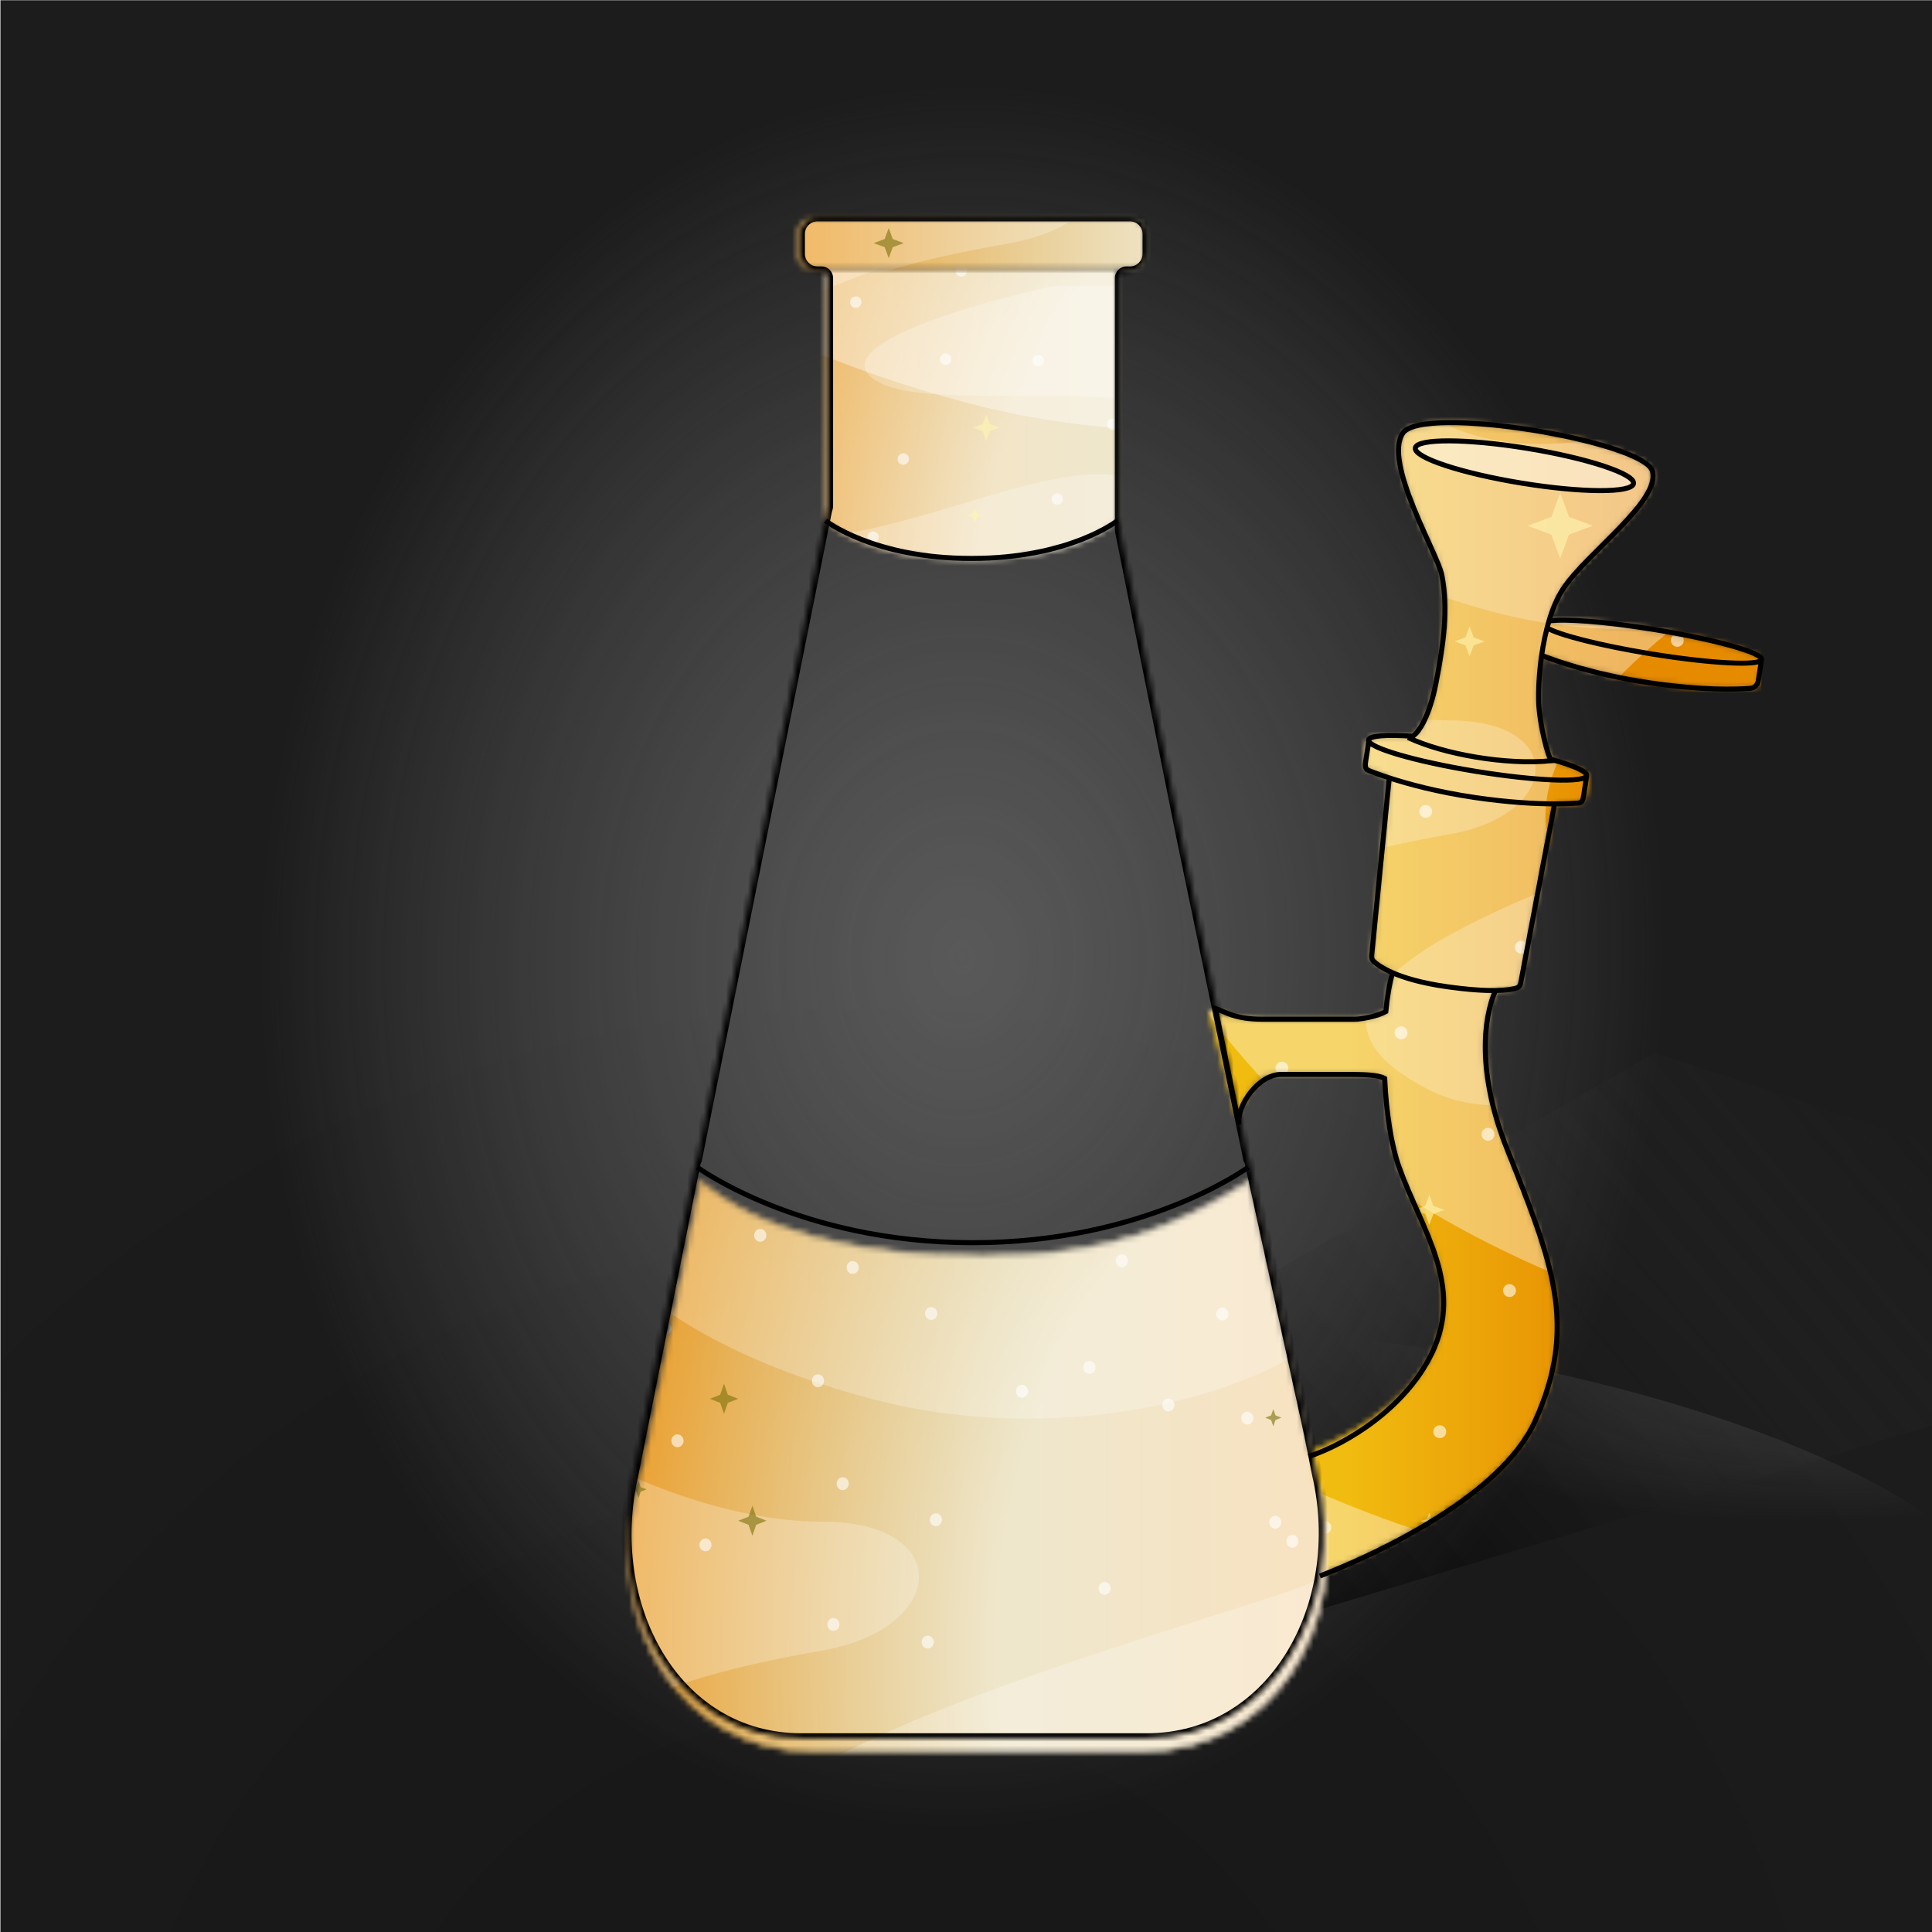 
        <svg width="350" height="350" viewBox="0 0 350 350" fill="none" xmlns="http://www.w3.org/2000/svg">
        
  <g clip-path="url(#clip0_28_290)">
  <rect x="0.079" y="0.044" width="350" height="350" fill="black" fill-opacity="0.89"/>
  <rect x="0.079" y="0.044" width="350" height="350" fill="url(#paint0_radial_28_290)" fill-opacity="0.2"/>
  <path d="M125.979 290.538L299.832 190.751L430.987 233.879L230.789 294.049L125.979 290.538Z" fill="url(#paint1_linear_28_290)"/>
  <g opacity="0.45" filter="url(#filter0_f_28_290)">
  <ellipse rx="194.596" ry="66.764" transform="matrix(1 0.002 0.002 -1 176.078 304.637)" fill="url(#paint2_radial_28_290)"/>
  </g>
  <g opacity="0.7" filter="url(#filter1_f_28_290)">
  <ellipse cx="174.396" cy="137.609" rx="196.647" ry="242.448" transform="rotate(0.127 174.396 137.609)" fill="url(#paint3_radial_28_290)"/>
  </g>
  </g>
  <defs>
  <filter id="filter0_f_28_290" x="-23.075" y="233.314" width="398.306" height="142.646" filterUnits="userSpaceOnUse" color-interpolation-filters="sRGB">
  <feFlood flood-opacity="0" result="BackgroundImageFix"/>
  <feBlend mode="normal" in="SourceGraphic" in2="BackgroundImageFix" result="shape"/>
  <feGaussianBlur stdDeviation="2.279" result="effect1_foregroundBlur_28_290"/>
  </filter>
  <filter id="filter1_f_28_290" x="-26.809" y="-109.396" width="402.41" height="494.01" filterUnits="userSpaceOnUse" color-interpolation-filters="sRGB">
  <feFlood flood-opacity="0" result="BackgroundImageFix"/>
  <feBlend mode="normal" in="SourceGraphic" in2="BackgroundImageFix" result="shape"/>
  <feGaussianBlur stdDeviation="2.279" result="effect1_foregroundBlur_28_290"/>
  </filter>
  <radialGradient id="paint0_radial_28_290" cx="0" cy="0" r="1" gradientUnits="userSpaceOnUse" gradientTransform="translate(156.622 401.542) rotate(-84.441) scale(239.93 241.682)">
  <stop/>
  <stop offset="1" stop-opacity="0"/>
  </radialGradient>
  <linearGradient id="paint1_linear_28_290" x1="194.836" y1="271.638" x2="316.537" y2="167.936" gradientUnits="userSpaceOnUse">
  <stop/>
  <stop offset="1" stop-color="#333333" stop-opacity="0"/>
  </linearGradient>
  <radialGradient id="paint2_radial_28_290" cx="0" cy="0" r="1" gradientUnits="userSpaceOnUse" gradientTransform="translate(194.596 76.624) rotate(99.123) scale(43.977 125.337)">
  <stop stop-color="#737373"/>
  <stop offset="1" stop-color="#9A9A9A" stop-opacity="0"/>
  </radialGradient>
  <radialGradient id="paint3_radial_28_290" cx="0" cy="0" r="1" gradientUnits="userSpaceOnUse" gradientTransform="translate(174.396 173.413) rotate(92.559) scale(157.837 128.153)">
  <stop stop-color="#737373"/>
  <stop offset="1" stop-color="#9A9A9A" stop-opacity="0"/>
  </radialGradient>
  <clipPath id="clip0_28_290">
  <rect width="350" height="350" fill="white"/>
  </clipPath>
  </defs>
  
        
    <mask id="mask0_765_92133" style="mask-type:alpha" maskUnits="userSpaceOnUse" x="218" y="76" width="102" height="210">
      <path d="M287.124 140.452L287.149 140.712L287.408 140.752L287.538 140.772L287.025 144.077C286.934 144.663 286.476 145.101 285.904 145.144C284.984 145.214 283.553 145.287 281.643 145.286L281.364 145.286L281.312 145.56L275.16 178.037C275.099 178.359 274.929 178.577 274.695 178.653C274.132 178.834 273.004 179.071 270.927 179.102L270.711 179.105L270.624 179.303C268.404 184.339 267.166 194.414 272.757 208.39C280.967 228.915 285.553 241.082 277.779 257.339C274.716 263.742 267.666 269.662 259.908 274.545C252.338 279.31 244.147 283.055 238.475 285.273L235.165 264.095C238.669 262.922 243.53 260.732 248.124 257.638C252.835 254.466 257.295 250.323 259.701 245.326C264.363 235.644 260.678 227.342 256.921 218.877L256.9 218.829C255.806 216.365 254.707 213.887 253.79 211.341C252.363 207.377 251.486 201.434 251.188 195.359L251.179 195.171L251.015 195.08C250.157 194.605 249.077 194.303 247.737 194.303H230.269V194.303L230.26 194.303C229.618 194.321 228.882 194.742 228.182 195.33C227.466 195.931 226.728 196.757 226.074 197.686C225.419 198.616 224.842 199.66 224.453 200.701C224.327 201.04 224.22 201.381 224.137 201.719L219.351 183.344C220.024 183.634 221.001 183.961 222.208 184.244C223.942 184.652 226.174 184.977 228.705 184.977H245.652H245.663L245.674 184.976C246.922 184.892 249.451 184.5 251.224 183.55L251.383 183.465L251.4 183.285C251.658 180.568 252.068 178.169 252.627 176.329L252.714 176.042L252.439 175.922C250.576 175.112 249.572 174.351 249.093 173.911C248.897 173.731 248.808 173.45 248.84 173.13L252.021 140.952L252.048 140.682L251.79 140.599C250.14 140.063 248.887 139.593 248.064 139.266C247.522 139.05 247.212 138.486 247.304 137.893L247.815 134.606L247.921 134.622L248.569 134.723L248.274 134.138C248.268 134.126 248.265 134.117 248.263 134.112C248.263 134.111 248.262 134.11 248.262 134.109C248.267 134.101 248.281 134.082 248.318 134.055C248.384 134.005 248.496 133.948 248.671 133.891C249.02 133.777 249.542 133.69 250.23 133.635C251.601 133.525 253.556 133.551 255.93 133.71L256.047 133.717L256.144 133.651C256.834 133.175 257.631 132.159 258.392 130.571C259.158 128.974 259.903 126.765 260.469 123.865C261.894 116.569 262.735 110.361 261.552 104.141C261.438 103.542 261.123 102.683 260.698 101.66C260.27 100.63 259.717 99.405 259.112 98.066L259.111 98.062C257.628 94.777 255.829 90.791 254.722 87.164C254.168 85.35 253.792 83.643 253.712 82.168C253.63 80.688 253.849 79.488 254.434 78.647C254.616 78.385 254.931 78.136 255.395 77.913C255.857 77.691 256.447 77.504 257.154 77.354C258.569 77.054 260.413 76.908 262.547 76.897C266.813 76.875 272.189 77.391 277.506 78.24C282.822 79.09 288.066 80.27 292.068 81.572C294.07 82.224 295.75 82.902 296.969 83.579C297.579 83.917 298.064 84.249 298.415 84.571C298.769 84.895 298.964 85.186 299.035 85.439C299.249 86.207 299.135 87.091 298.734 88.088C298.332 89.085 297.653 90.167 296.779 91.309C295.03 93.595 292.546 96.067 290.076 98.523L290.053 98.545C287.287 101.296 284.533 104.035 282.941 106.422C281.829 108.09 280.962 110.174 280.297 112.41L280.142 112.934L280.679 112.838C281.966 112.608 284.491 112.629 287.83 112.894C291.156 113.158 295.255 113.662 299.67 114.382C305.119 115.271 310.007 116.319 313.504 117.295C315.254 117.784 316.644 118.251 317.579 118.666C318.05 118.875 318.386 119.063 318.595 119.224C318.699 119.305 318.756 119.367 318.783 119.409C318.783 119.409 318.783 119.409 318.784 119.41L318.343 119.86L318.99 119.961L319.169 119.989L318.656 123.294C318.565 123.88 318.108 124.318 317.535 124.361C314.993 124.552 308.539 124.779 298.855 123.355C289.009 121.907 282.258 119.502 279.696 118.483C279.62 118.452 279.549 118.415 279.483 118.373L279.042 118.088L278.967 118.607C278.52 121.67 278.36 124.634 278.406 126.922C278.444 128.773 278.806 131.109 279.247 133.146C279.467 134.167 279.708 135.117 279.94 135.901C280.169 136.678 280.395 137.311 280.59 137.684L280.658 137.814L280.799 137.853C282.784 138.397 284.391 138.93 285.506 139.415C286.065 139.658 286.486 139.883 286.766 140.083C286.907 140.183 287.001 140.27 287.059 140.341C287.119 140.413 287.124 140.449 287.124 140.452ZM248.26 134.114C248.26 134.114 248.26 134.113 248.26 134.112L248.26 134.114Z" fill="#C4C4C4" stroke="black" stroke-width="0.674"/>
    </mask>
    <g mask="url(#mask0_765_92133)">
      <g filter="url(#filter0_f_765_92133)">
        <rect x="319.098" y="288.929" width="135.807" height="226.497" transform="rotate(-180 319.098 288.929)" fill="url(#paint0_linear_765_92133)"/>
      </g>
      <g style="mix-blend-mode:overlay" opacity="0.5">
        <path d="M291.544 165.915C243.381 133.288 358.885 73.632 398.435 69.713H268.028C228.692 73.989 217.433 93.585 216.721 102.849V180.879C227.766 195.844 250.24 225.395 320.405 243.945C413.399 268.53 525.552 220.769 487.154 165.915C457.225 123.158 357.816 210.809 291.544 165.915Z" fill="white" fill-opacity="0.75"/>
      </g>
      <g style="mix-blend-mode:overlay" opacity="0.5">
        <path fill-rule="evenodd" clip-rule="evenodd" d="M443.329 81.471C411.974 88.241 354.396 104.987 374.919 117.814C384.309 123.683 404.011 123.68 427.157 123.676C467.245 123.67 517.664 123.663 542.737 154.157C583.316 203.51 551.289 281.357 452.949 312.355C451.579 312.787 450.2 313.221 448.814 313.658C350.752 344.556 215.787 387.081 294.751 427.797C319.159 440.382 346.288 431.197 374.341 421.698C424.918 404.574 478.501 386.431 524.566 493H610.078C549.151 452.382 554.814 373.301 594.045 354.042C638.863 332.04 633.57 289.124 629.785 258.444C628.606 248.881 627.572 240.506 628.25 234.325V81.471H443.329ZM524.566 323.044C510.029 346.132 457.225 359.03 432.64 362.593C412.331 387.178 461.5 376.489 468.983 370.076C476.465 363.662 491.43 378.627 495.705 398.936C499.981 419.245 536.324 416.039 534.186 398.936C532.048 381.834 532.048 362.593 556.633 343.353C581.218 324.113 542.737 294.183 524.566 323.044Z" fill="white" fill-opacity="0.75"/>
      </g>
      <g style="mix-blend-mode:overlay" opacity="0.5">
        <path d="M303.302 285.632C348.196 285.632 346.058 321.975 303.302 329.457C261.624 336.751 220.961 348.108 219.928 370.458V372.214C219.901 371.621 219.901 371.035 219.928 370.458V261.029C237.178 270.787 271.154 285.632 303.302 285.632Z" fill="white" fill-opacity="0.75"/>
      </g>
      <g opacity="0.5">
        <g style="mix-blend-mode:overlay" opacity="0.5">
          <path d="M257.182 74.227C234.539 58.889 288.841 30.843 307.434 29H246.126C227.633 31.01 222.34 40.223 222.005 44.578V81.263C227.198 88.298 237.763 102.191 270.75 110.912C314.47 122.47 367.196 100.016 349.144 74.227C335.073 54.126 288.338 95.333 257.182 74.227Z" fill="white"/>
        </g>
        <g style="mix-blend-mode:overlay" opacity="0.5">
          <path fill-rule="evenodd" clip-rule="evenodd" d="M328.541 34.528C313.8 37.71 286.73 45.583 296.379 51.613C300.794 54.373 310.056 54.371 320.938 54.37C339.784 54.367 363.488 54.363 375.275 68.699C394.353 91.902 379.296 128.5 333.063 143.073C332.419 143.276 331.771 143.48 331.119 143.686C285.017 158.212 221.566 178.204 258.69 197.346C270.164 203.262 282.918 198.944 296.107 194.479C319.885 186.428 345.076 177.899 366.733 228H406.935C378.291 208.904 380.953 171.726 399.397 162.672C420.467 152.328 417.978 132.151 416.199 117.728C415.645 113.232 415.159 109.295 415.478 106.389V34.528H328.541ZM366.733 148.098C359.898 158.953 335.073 165.017 323.515 166.692C313.967 178.25 337.084 173.225 340.601 170.209C344.119 167.194 351.154 174.23 353.164 183.778C355.174 193.326 372.26 191.818 371.255 183.778C370.25 175.737 370.25 166.692 381.808 157.646C393.366 148.601 375.275 134.53 366.733 148.098Z" fill="white"/>
        </g>
        <g style="mix-blend-mode:overlay" opacity="0.5">
          <path d="M262.71 130.51C283.816 130.51 282.811 147.596 262.71 151.114C243.115 154.543 223.998 159.882 223.513 170.389V171.215C223.5 170.936 223.5 170.661 223.513 170.389V118.943C231.622 123.531 247.596 130.51 262.71 130.51Z" fill="white"/>
        </g>
      </g>
      <g opacity="0.6">
        <circle cx="232.231" cy="193.507" r="1.167" fill="white"/>
        <circle cx="297.706" cy="273.818" r="1.167" transform="rotate(75 297.706 273.818)" fill="white"/>
        <circle cx="226.163" cy="154.922" r="1.167" fill="white"/>
        <circle cx="234.851" cy="176.882" r="1.167" transform="rotate(75 234.851 176.882)" fill="white"/>
        <circle cx="235.762" cy="241.611" r="1.167" transform="rotate(75 235.762 241.611)" fill="white"/>
        <circle cx="241.946" cy="225.619" r="1.167" transform="rotate(75 241.946 225.619)" fill="white"/>
        <circle cx="220.096" cy="249.984" r="1.167" fill="white"/>
        <circle cx="227.297" cy="267.31" r="1.167" fill="white"/>
        <circle cx="240.013" cy="276.713" r="1.167" transform="rotate(75 240.013 276.713)" fill="white"/>
        <circle cx="284.812" cy="218.482" r="1.167" transform="rotate(75 284.812 218.482)" fill="white"/>
        <circle cx="237.323" cy="116.463" r="1.167" fill="white"/>
        <circle cx="249.172" cy="86.385" r="1.167" fill="white"/>
        <circle cx="301.58" cy="84.107" r="1.167" fill="white"/>
        <circle cx="303.859" cy="116.008" r="1.167" fill="white"/>
        <circle cx="258.286" cy="146.997" r="1.167" fill="white"/>
        <circle cx="291.099" cy="146.997" r="1.167" fill="white"/>
        <circle cx="275.603" cy="171.607" r="1.167" fill="white"/>
        <circle cx="253.825" cy="187.106" r="1.167" transform="rotate(75 253.825 187.106)" fill="white"/>
        <circle cx="312.78" cy="282.155" r="1.167" transform="rotate(75 312.78 282.155)" fill="white"/>
        <circle cx="261.738" cy="284.89" r="1.167" transform="rotate(75 261.738 284.89)" fill="white"/>
        <circle cx="260.827" cy="259.369" r="1.167" transform="rotate(75 260.827 259.369)" fill="white"/>
        <circle cx="250.62" cy="205.199" r="1.167" transform="rotate(75 250.62 205.199)" fill="white"/>
        <circle cx="269.571" cy="205.487" r="1.167" fill="white"/>
        <circle cx="298.822" cy="262.622" r="1.167" transform="rotate(165 298.822 262.622)" fill="white"/>
        <circle cx="247.634" cy="248.117" r="1.167" fill="white"/>
        <circle cx="301.21" cy="247.486" r="1.167" transform="rotate(165 301.21 247.486)" fill="white"/>
        <circle cx="273.46" cy="233.803" r="1.167" fill="white"/>
        <circle cx="279.967" cy="267.996" r="1.167" transform="rotate(165 279.967 267.996)" fill="white"/>
        <path d="M256.599 238.72L256.179 237.585L255.044 237.165L256.179 236.744L256.599 235.609L257.02 236.744L258.155 237.165L257.02 237.585L256.599 238.72Z" fill="#FFF7B0"/>
        <path d="M221.509 143.473L221.088 142.338L219.953 141.917L221.088 141.497L221.509 140.361L221.929 141.497L223.064 141.917L221.929 142.338L221.509 143.473Z" fill="#FFF7B0"/>
        <path d="M258.933 277.15L258.513 276.014L257.378 275.594L258.513 275.174L258.933 274.038L259.354 275.174L260.489 275.594L259.354 276.014L258.933 277.15Z" fill="#FFF7B0"/>
        <path d="M223.842 181.902L223.421 180.767L222.286 180.347L223.421 179.926L223.842 178.791L224.262 179.926L225.397 180.347L224.262 180.767L223.842 181.902Z" fill="#FFF7B0"/>
        <path d="M221.509 220.332L221.088 219.196L219.953 218.776L221.088 218.355L221.509 217.22L221.929 218.355L223.064 218.776L221.929 219.196L221.509 220.332Z" fill="#FFF7B0"/>
        <path d="M258.931 221.914L258.195 219.926L256.208 219.191L258.195 218.455L258.931 216.468L259.666 218.455L261.653 219.191L259.666 219.926L258.931 221.914Z" fill="#FFF7B0"/>
        <path d="M266.222 118.919L265.486 116.932L263.499 116.196L265.486 115.461L266.222 113.474L266.957 115.461L268.944 116.196L266.957 116.932L266.222 118.919Z" fill="#FFF7B0"/>
        <path d="M282.64 101.169L281.04 96.844L276.715 95.244L281.04 93.644L282.64 89.32L284.24 93.644L288.564 95.244L284.24 96.844L282.64 101.169Z" fill="#FFF7B0"/>
      </g>
    </g>
    <g filter="url(#filter1_d_765_92133)">
      <mask id="mask1_765_92133" style="mask-type:alpha" maskUnits="userSpaceOnUse" x="113" y="211" width="128" height="104">
      <path d="M206.971 314.45H177.548H146.374C123.506 314.45 109.289 291.999 114.706 268.713L116.597 260.586L126.518 211.457C137.088 220.296 154.504 224.873 177.548 224.873C200.592 224.873 212.675 219.432 225.663 211.457L236.746 260.586L238.637 268.704C244.06 291.992 229.843 314.45 206.971 314.45Z" fill="url(#paint1_radial_765_92133)" stroke="black" stroke-width="0.456"/>
      </mask>
      <g mask="url(#mask1_765_92133)">
        <rect x="275.354" y="369.593" width="166.795" height="166.795" transform="rotate(-180 275.354 369.593)" fill="url(#paint2_linear_765_92133)"/>
        <g style="mix-blend-mode:overlay" filter="url(#filter2_f_765_92133)">
          <ellipse cx="264.724" cy="246.07" rx="273.295" ry="336.948" transform="rotate(0.127 264.724 246.07)" fill="url(#paint3_radial_765_92133)"/>
        </g>
        <g opacity="0.5">
          <g style="mix-blend-mode:overlay" opacity="0.5">
            <path d="M142.25 209.181C116.602 191.807 178.11 160.039 199.172 157.951H129.727C108.78 160.228 102.784 170.664 102.404 175.597V217.15C108.286 225.119 120.254 240.856 157.619 250.734C207.141 263.826 266.865 238.392 246.417 209.181C230.479 186.412 177.541 233.088 142.25 209.181Z" fill="white"/>
          </g>
          <g style="mix-blend-mode:overlay" opacity="0.5">
            <path fill-rule="evenodd" clip-rule="evenodd" d="M223.079 164.213C206.382 167.818 175.72 176.736 186.649 183.566C191.65 186.692 202.141 186.69 214.467 186.688C235.815 186.685 262.665 186.681 276.016 202.92C297.626 229.201 280.57 270.657 228.202 287.164C227.472 287.394 226.738 287.626 226 287.858C173.779 304.312 101.907 326.957 143.958 348.64C156.955 355.342 171.402 350.45 186.341 345.392C213.275 336.273 241.809 326.612 266.34 383.362H311.877C279.432 361.732 282.447 319.62 303.339 309.364C327.206 297.647 324.387 274.793 322.372 258.455C321.743 253.362 321.193 248.903 321.554 245.611V164.213H223.079ZM266.34 292.856C258.598 305.151 230.479 312.02 217.387 313.917C206.572 327.009 232.756 321.317 236.74 317.902C240.725 314.487 248.694 322.456 250.971 333.271C253.248 344.086 272.601 342.378 271.463 333.271C270.324 324.163 270.324 313.917 283.416 303.671C296.508 293.426 276.016 277.487 266.34 292.856Z" fill="white"/>
          </g>
          <g style="mix-blend-mode:overlay" opacity="0.5">
            <path d="M148.512 272.933C172.419 272.933 171.281 292.287 148.512 296.271C126.317 300.156 104.663 306.203 104.113 318.105V319.04C104.098 318.725 104.098 318.413 104.113 318.105V259.832C113.299 265.028 131.392 272.933 148.512 272.933Z" fill="white"/>
          </g>
        </g>
        <g opacity="0.6">
          <ellipse rx="1.106" ry="1.163" transform="matrix(-0.962 0.273 -0.245 -0.969 233.672 276.477)" fill="white"/>
          <ellipse rx="1.106" ry="1.163" transform="matrix(-0.962 0.273 -0.245 -0.969 184.695 249.309)" fill="white"/>
          <ellipse rx="1.163" ry="1.106" transform="matrix(0.245 0.969 -0.962 0.273 154.008 226.879)" fill="white"/>
          <ellipse rx="1.106" ry="1.163" transform="matrix(-0.962 0.273 -0.245 -0.969 199.65 285.009)" fill="white"/>
          <ellipse rx="1.163" ry="1.106" transform="matrix(0.245 0.969 -0.962 0.273 187.7 211.032)" fill="white"/>
          <ellipse rx="1.163" ry="1.106" transform="matrix(0.245 0.969 -0.962 0.273 202.783 225.672)" fill="white"/>
          <ellipse rx="1.106" ry="1.163" transform="matrix(-0.962 0.273 -0.245 -0.969 236.918 236.415)" fill="white"/>
          <ellipse rx="1.106" ry="1.163" transform="matrix(-0.962 0.273 -0.245 -0.969 220.979 235.303)" fill="white"/>
          <ellipse rx="1.106" ry="1.163" transform="matrix(-0.962 0.273 -0.245 -0.969 167.607 294.751)" fill="white"/>
          <ellipse rx="1.163" ry="1.106" transform="matrix(0.245 0.969 -0.962 0.273 196.894 244.984)" fill="white"/>
          <ellipse rx="1.106" ry="1.163" transform="matrix(-0.962 0.273 -0.245 -0.969 150.532 291.545)" fill="white"/>
          <ellipse rx="1.163" ry="1.106" transform="matrix(0.245 0.969 -0.962 0.273 218.125 213.341)" fill="white"/>
          <ellipse rx="1.163" ry="1.106" transform="matrix(0.245 0.969 -0.962 0.273 168.234 235.216)" fill="white"/>
          <ellipse rx="1.163" ry="1.106" transform="matrix(0.245 0.969 -0.962 0.273 169.094 272.586)" fill="white"/>
          <ellipse rx="1.163" ry="1.106" transform="matrix(0.245 0.969 -0.962 0.273 120.064 237.951)" fill="white"/>
          <ellipse rx="1.163" ry="1.106" transform="matrix(0.245 0.969 -0.962 0.273 119.204 212.43)" fill="white"/>
          <ellipse rx="1.106" ry="1.163" transform="matrix(-0.962 0.273 -0.245 -0.969 147.73 247.402)" fill="white"/>
          <ellipse rx="1.163" ry="1.106" transform="matrix(0.245 0.969 -0.962 0.273 152.209 266.047)" fill="white"/>
          <ellipse rx="1.163" ry="1.106" transform="matrix(0.245 0.969 -0.962 0.273 240.49 212.886)" fill="white"/>
          <ellipse rx="1.106" ry="1.163" transform="matrix(-0.962 0.273 -0.245 -0.969 155.062 215.683)" fill="white"/>
          <ellipse rx="1.163" ry="1.106" transform="matrix(0.245 0.969 -0.962 0.273 122.274 258.278)" fill="white"/>
          <ellipse rx="1.163" ry="1.106" transform="matrix(0.245 0.969 -0.962 0.273 225.496 254.176)" fill="white"/>
          <ellipse rx="1.163" ry="1.106" transform="matrix(0.245 0.969 -0.962 0.273 211.212 251.789)" fill="white"/>
          <ellipse rx="1.106" ry="1.163" transform="matrix(-0.962 0.273 -0.245 -0.969 137.268 221.057)" fill="white"/>
          <ellipse rx="1.163" ry="1.106" transform="matrix(0.245 0.969 -0.962 0.273 127.346 277.132)" fill="white"/>
          <ellipse rx="1.163" ry="1.106" transform="matrix(0.245 0.969 -0.962 0.273 230.568 273.031)" fill="white"/>
          <path d="M117.416 230.211L117.02 229.075L115.948 228.655L117.02 228.235L117.416 227.099L117.813 228.235L118.885 228.655L117.813 229.075L117.416 230.211Z" fill="#7A6F0C"/>
          <path d="M115.214 268.64L114.818 267.504L113.746 267.084L114.818 266.664L115.214 265.528L115.611 266.664L116.683 267.084L115.611 267.504L115.214 268.64Z" fill="#7A6F0C"/>
          <path d="M135.845 275.485L135.151 273.498L133.275 272.763L135.151 272.027L135.845 270.04L136.539 272.027L138.414 272.763L136.539 273.498L135.845 275.485Z" fill="#7A6F0C"/>
          <path d="M240.271 227.644L239.577 225.657L237.702 224.922L239.577 224.186L240.271 222.199L240.965 224.186L242.841 224.922L240.965 225.657L240.271 227.644Z" fill="#7A6F0C"/>
          <path d="M130.705 253.393L130.011 251.405L128.135 250.67L130.011 249.935L130.705 247.947L131.399 249.935L133.274 250.67L131.399 251.405L130.705 253.393Z" fill="#7A6F0C"/>
          <path d="M230.212 255.649L229.816 254.514L228.744 254.093L229.816 253.673L230.212 252.538L230.609 253.673L231.681 254.093L230.609 254.514L230.212 255.649Z" fill="#7A6F0C"/>
        </g>
      </g>
    </g>
    <mask id="mask2_765_92133" style="mask-type:alpha" maskUnits="userSpaceOnUse" x="149" y="48" width="54" height="54">
      <path d="M149.568 48.763H202.433V94.336C202.433 94.336 196.508 101.445 176.001 101.445C155.493 101.445 149.568 94.336 149.568 94.336V48.763Z" fill="url(#paint4_radial_765_92133)"/>
    </mask>
    <g mask="url(#mask2_765_92133)">
      <rect x="272" y="177" width="131" height="148" transform="rotate(-180 272 177)" fill="url(#paint5_linear_765_92133)"/>
      <g style="mix-blend-mode:overlay" opacity="0.5">
        <path d="M153.671 14.144C117.316 -10.483 204.502 -55.513 234.355 -58.472H135.921C106.229 -55.244 97.73 -40.452 97.192 -33.46V25.44C105.53 36.736 122.493 59.042 175.456 73.043C245.651 91.601 330.307 55.55 301.323 14.144C278.732 -18.13 203.695 48.031 153.671 14.144Z" fill="white" fill-opacity="0.75"/>
      </g>
      <g style="mix-blend-mode:overlay" opacity="0.5">
        <path fill-rule="evenodd" clip-rule="evenodd" d="M268.243 -49.596C244.576 -44.486 201.114 -31.846 216.605 -22.164C223.693 -17.734 238.565 -17.736 256.036 -17.739C286.295 -17.743 324.353 -17.749 343.279 5.269C373.909 42.522 349.734 101.283 275.505 124.681C274.47 125.007 273.429 125.335 272.383 125.665C198.363 148.987 96.487 181.087 156.092 211.82C174.515 221.32 194.993 214.386 216.169 207.217C254.346 194.291 294.792 180.596 329.563 261.037H394.11C348.12 230.378 352.395 170.685 382.008 156.148C415.838 139.54 411.842 107.146 408.985 83.988C408.095 76.769 407.315 70.448 407.827 65.782V-49.596H268.243ZM329.563 132.75C318.59 150.177 278.732 159.913 260.174 162.603C244.844 181.16 281.959 173.092 287.607 168.251C293.255 163.41 304.551 174.705 307.778 190.035C311.005 205.365 338.438 202.945 336.824 190.035C335.211 177.126 335.211 162.603 353.768 148.08C372.325 133.557 343.279 110.965 329.563 132.75Z" fill="white" fill-opacity="0.75"/>
      </g>
      <g style="mix-blend-mode:overlay" opacity="0.5">
        <path d="M162.547 104.51C196.434 104.51 194.821 131.943 162.547 137.591C131.087 143.096 100.393 151.669 99.613 168.539V169.864C99.593 169.417 99.593 168.975 99.613 168.539V85.939C112.634 93.305 138.28 104.51 162.547 104.51Z" fill="white" fill-opacity="0.75"/>
      </g>
      <g style="mix-blend-mode:overlay" filter="url(#filter3_f_765_92133)">
        <ellipse cx="252.379" cy="67.78" rx="241.928" ry="298.276" transform="rotate(0.127 252.379 67.78)" fill="url(#paint6_radial_765_92133)"/>
      </g>
      <g opacity="0.5">
        <g style="mix-blend-mode:overlay" opacity="0.5">
          <path d="M119.353 91.603C96.649 76.223 151.098 48.101 169.742 46.253H108.268C89.725 48.269 84.417 57.507 84.081 61.874V98.658C89.288 105.712 99.882 119.643 132.958 128.387C176.797 139.977 229.666 117.462 211.565 91.603C197.456 71.448 150.594 112.767 119.353 91.603Z" fill="white"/>
        </g>
        <g style="mix-blend-mode:overlay" opacity="0.5">
          <path fill-rule="evenodd" clip-rule="evenodd" d="M190.905 51.796C176.124 54.987 148.981 62.882 158.656 68.928C163.083 71.695 172.37 71.694 183.281 71.692C202.179 71.689 225.947 71.686 237.767 86.061C256.896 109.326 241.798 146.023 195.44 160.636C194.794 160.84 194.144 161.044 193.49 161.25C147.263 175.816 83.64 195.862 120.864 215.056C132.37 220.989 145.159 216.659 158.384 212.181C182.226 204.109 207.485 195.556 229.2 245.793H269.512C240.79 226.645 243.459 189.366 261.953 180.288C283.081 169.916 280.585 149.685 278.801 135.222C278.245 130.714 277.758 126.766 278.078 123.852V51.796H190.905ZM229.2 165.675C222.348 176.559 197.455 182.639 185.866 184.319C176.292 195.908 199.471 190.869 202.998 187.846C206.525 184.823 213.58 191.877 215.595 201.451C217.611 211.025 234.743 209.513 233.735 201.451C232.728 193.389 232.728 184.319 244.317 175.249C255.906 166.179 237.767 152.07 229.2 165.675Z" fill="white"/>
        </g>
      </g>
      <g opacity="0.6">
        <circle cx="155.039" cy="54.735" r="1.033" fill="white"/>
        <circle cx="158.165" cy="97.317" r="1.033" transform="rotate(75 158.165 97.317)" fill="white"/>
        <circle cx="163.64" cy="83.161" r="1.033" transform="rotate(75 163.64 83.161)" fill="white"/>
        <circle cx="201.585" cy="76.843" r="1.033" transform="rotate(75 201.585 76.843)" fill="white"/>
        <circle cx="174.154" cy="49.068" r="1.033" transform="rotate(75 174.154 49.068)" fill="white"/>
        <circle cx="171.317" cy="65.085" r="1.033" transform="rotate(75 171.317 65.085)" fill="white"/>
        <circle cx="188.093" cy="65.34" r="1.033" fill="white"/>
        <circle cx="191.536" cy="90.406" r="1.033" fill="white"/>
        <path d="M176.611 94.759L176.239 93.754L175.234 93.382L176.239 93.01L176.611 92.004L176.983 93.01L177.988 93.382L176.983 93.754L176.611 94.759Z" fill="#FFF7B0"/>
        <path d="M178.674 79.881L178.023 78.122L176.264 77.471L178.023 76.82L178.674 75.061L179.325 76.82L181.084 77.471L179.325 78.122L178.674 79.881Z" fill="#FFF7B0"/>
      </g>
    </g>
    <ellipse cx="276.019" cy="84.301" rx="20.025" ry="3.19" transform="rotate(9.265 276.019 84.301)" fill="white" fill-opacity="0.45"/>
    <mask id="mask3_765_92133" style="mask-type:alpha" maskUnits="userSpaceOnUse" x="144" y="39" width="64" height="10">
      <rect x="144.545" y="39.648" width="62.89" height="9.114" rx="2.279" fill="#C4C4C4"/>
    </mask>
    <g mask="url(#mask3_765_92133)">
      <g filter="url(#filter4_f_765_92133)">
        <rect x="309.576" y="117.425" width="166.795" height="166.795" transform="rotate(-180 309.576 117.425)" fill="url(#paint7_linear_765_92133)"/>
      </g>
      <g style="mix-blend-mode:overlay" filter="url(#filter5_f_765_92133)">
        <ellipse cx="298.946" cy="-6.098" rx="273.295" ry="336.948" transform="rotate(0.127 298.946 -6.098)" fill="url(#paint8_radial_765_92133)"/>
      </g>
      <g opacity="0.5">
        <g style="mix-blend-mode:overlay" opacity="0.5">
          <path fill-rule="evenodd" clip-rule="evenodd" d="M257.301 -87.956C240.604 -84.35 209.942 -75.433 220.871 -68.602C225.871 -65.477 236.363 -65.478 248.689 -65.48C270.037 -65.484 296.886 -65.487 310.238 -49.249C331.847 -22.967 314.792 18.488 262.424 34.996C261.694 35.226 260.96 35.457 260.221 35.69C208.001 52.144 136.129 74.789 178.179 96.471C191.177 103.173 205.624 98.282 220.563 93.224C247.496 84.105 276.031 74.443 300.561 131.194H346.099C313.654 109.563 316.669 67.451 337.561 57.195C361.428 45.479 358.609 22.625 356.593 6.287C355.965 1.194 355.415 -3.266 355.776 -6.557V-87.956H257.301ZM300.561 40.688C292.82 52.983 264.701 59.852 251.609 61.749C240.793 74.841 266.978 69.149 270.962 65.734C274.947 62.318 282.916 70.287 285.193 81.102C287.469 91.918 306.823 90.21 305.684 81.102C304.546 71.995 304.546 61.749 317.638 51.503C330.73 41.257 310.238 25.319 300.561 40.688Z" fill="white"/>
        </g>
        <g style="mix-blend-mode:overlay" opacity="0.5">
          <path d="M182.733 20.765C206.641 20.765 205.502 40.119 182.733 44.103C160.539 47.987 138.885 54.035 138.334 65.937V66.872C138.32 66.556 138.32 66.245 138.334 65.937V7.663C147.521 12.86 165.613 20.765 182.733 20.765Z" fill="white"/>
        </g>
      </g>
      <g opacity="0.6">
        <path d="M160.998 46.764L160.263 44.777L158.275 44.042L160.263 43.306L160.998 41.319L161.733 43.306L163.721 44.042L161.733 44.777L160.998 46.764Z" fill="#7A6F0C"/>
      </g>
    </g>
    <path d="M244.537 194.641C240.366 194.641 236.167 194.641 232.082 194.641M244.537 194.641H232.082M244.537 194.641C248.709 194.641 250.038 194.931 250.841 195.376C251.14 201.465 252.019 207.446 253.463 211.457C257.565 222.85 265.312 232.876 259.388 245.18C254.648 255.024 244.045 261.586 237.057 263.865M232.082 194.641C227.998 194.641 224.032 200.201 224.449 203.709L220.195 182.712C222.15 183.355 223.689 184.642 228.695 184.642M228.695 184.642C233.701 184.642 242.079 184.642 245.642 184.642M228.695 184.642H245.642M245.642 184.642C246.872 184.559 249.345 184.171 251.055 183.255C251.314 180.526 251.726 178.103 252.295 176.232M319.088 119.709L318.523 123.347C318.409 124.079 317.832 124.644 317.094 124.699C314.53 124.892 308.506 125.119 298.796 123.691C288.918 122.238 281.863 119.744 279.281 118.717M239.108 285.512C250.501 281.107 272.084 270.701 278.072 257.485C285.919 240.167 281.262 228.774 273.059 208.267C267.495 194.356 268.746 184.376 270.922 179.44M247.979 134.223L247.417 137.843C247.302 138.583 247.234 139.304 247.93 139.581C248.758 139.911 250.019 140.383 251.676 140.921M287.456 140.493L286.892 144.13C286.778 144.862 286.657 145.427 285.919 145.482C284.991 145.552 283.552 145.626 281.632 145.625M270.922 179.44C273.021 179.409 274.184 179.169 274.788 178.975C275.176 178.851 275.405 178.502 275.48 178.102L281.632 145.625M270.922 179.44C268.923 179.469 266.076 179.309 262.055 178.738C257.479 178.089 254.371 177.135 252.295 176.232M252.295 176.232C250.401 175.409 249.365 174.629 248.855 174.16C248.562 173.891 248.456 173.495 248.495 173.099L251.676 140.921M281.632 145.625C278.245 145.623 273.363 145.385 267.164 144.474C260.457 143.488 255.181 142.058 251.676 140.921M255.942 133.375C255.612 133.603 255.324 133.681 255.1 133.622C261.469 136.639 272.867 138.65 281.079 137.812C280.465 137.365 278.814 130.94 278.733 126.918C278.662 123.395 279.084 118.245 280.3 113.618C280.398 113.244 280.501 112.874 280.61 112.508M255.942 133.375C257.182 132.522 259.004 129.56 260.128 123.802C261.553 116.51 262.381 110.358 261.211 104.206C260.477 100.351 250.501 83.698 254.147 78.457C257.793 73.217 297.839 79.94 299.349 85.351C300.859 90.762 287.569 100.074 283.211 106.611C282.124 108.241 281.269 110.291 280.61 112.508M255.942 133.375C251.182 133.058 248.047 133.267 247.919 134.056C247.698 135.407 256.368 137.945 267.284 139.726C278.199 141.506 287.226 141.855 287.447 140.504C287.567 139.768 285.048 138.68 280.965 137.553M280.61 112.508C283.279 112.032 290.87 112.609 299.713 114.051C310.629 115.832 319.317 118.256 319.12 119.467C318.922 120.678 309.914 120.216 298.998 118.435C289.871 116.946 282.301 115.007 280.181 113.704M295.927 87.598C295.643 89.337 286.565 89.303 275.65 87.522C264.734 85.742 256.116 82.889 256.399 81.15C256.683 79.411 265.761 79.445 276.677 81.226C287.592 83.006 296.211 85.859 295.927 87.598Z" stroke="black" stroke-width="0.911"/>
    <path d="M226.119 211.457C226.119 211.457 207.606 225.128 176.217 225.128C144.828 225.128 126.315 211.457 126.315 211.457" stroke="black" stroke-width="0.911"/>
    <path d="M202.422 94.335C202.422 94.335 193.763 101.171 175.99 101.171C158.216 101.171 149.558 94.335 149.558 94.335" stroke="black" stroke-width="0.911"/>
    <g filter="url(#filter6_b_765_92133)">
      <mask id="path-112-inside-1_765_92133" fill="white">
        <path fill-rule="evenodd" clip-rule="evenodd" d="M148.097 49.175C146.335 49.175 144.907 47.747 144.907 45.986V42.382C144.907 40.62 146.335 39.192 148.097 39.192H204.701C206.463 39.192 207.891 40.62 207.891 42.382V45.986C207.891 47.747 206.463 49.175 204.701 49.175H204.074C203.413 49.175 202.878 49.711 202.878 50.371V95.97C202.878 96.049 202.886 96.127 202.901 96.205L214.049 151.836L226.167 210.11C226.174 210.14 226.21 210.152 226.233 210.133V210.133C226.257 210.113 226.293 210.125 226.299 210.155L237.162 259.871L238.608 267.133C244.048 290.731 230.693 314.906 207.75 314.906H177.324H145.141C122.202 314.906 109.303 290.738 114.736 267.143L116.182 259.871L126.12 210.157C126.127 210.126 126.163 210.114 126.187 210.134V210.134C126.211 210.154 126.247 210.141 126.253 210.11L149.809 92.561C149.817 92.52 149.827 92.479 149.84 92.439C149.915 92.198 150.014 91.957 150.014 91.705V50.371C150.014 49.711 149.478 49.175 148.818 49.175H148.097Z"/>
      </mask>
      <path d="M214.049 151.836L213.155 152.015L213.157 152.022L214.049 151.836ZM237.162 259.871L238.056 259.693L238.055 259.685L238.053 259.676L237.162 259.871ZM238.608 267.133L237.714 267.311L237.717 267.325L237.72 267.338L238.608 267.133ZM114.736 267.143L115.625 267.347L115.628 267.334L115.63 267.321L114.736 267.143ZM116.182 259.871L115.288 259.692L115.288 259.693L116.182 259.871ZM149.809 92.561L150.702 92.741L150.702 92.741L149.809 92.561ZM126.253 210.11L125.36 209.931L126.253 210.11ZM202.901 96.205L202.007 96.384L202.901 96.205ZM126.12 210.157L127.014 210.336L126.12 210.157ZM149.84 92.439L148.97 92.168L149.84 92.439ZM226.299 210.155L227.19 209.96L227.19 209.96L226.299 210.155ZM226.167 210.11L227.06 209.924L226.167 210.11ZM143.996 45.986C143.996 48.251 145.832 50.087 148.097 50.087V48.264C146.839 48.264 145.819 47.244 145.819 45.986H143.996ZM143.996 42.382V45.986H145.819V42.382H143.996ZM148.097 38.281C145.832 38.281 143.996 40.117 143.996 42.382H145.819C145.819 41.124 146.839 40.104 148.097 40.104V38.281ZM204.701 38.281H148.097V40.104H204.701V38.281ZM208.803 42.382C208.803 40.117 206.967 38.281 204.701 38.281V40.104C205.96 40.104 206.98 41.124 206.98 42.382H208.803ZM208.803 45.986V42.382H206.98V45.986H208.803ZM204.701 50.087C206.967 50.087 208.803 48.251 208.803 45.986H206.98C206.98 47.244 205.96 48.264 204.701 48.264V50.087ZM204.074 50.087H204.701V48.264H204.074V50.087ZM203.789 95.97V50.371H201.966V95.97H203.789ZM214.943 151.657L203.795 96.026L202.007 96.384L213.155 152.015L214.943 151.657ZM227.06 209.924L214.941 151.651L213.157 152.022L225.275 210.295L227.06 209.924ZM238.053 259.676L227.19 209.96L225.409 210.35L236.272 260.065L238.053 259.676ZM239.502 266.955L238.056 259.693L236.268 260.049L237.714 267.311L239.502 266.955ZM207.75 315.818C219.579 315.818 228.93 309.573 234.599 300.346C240.259 291.136 242.267 278.945 239.496 266.929L237.72 267.338C240.39 278.919 238.439 290.615 233.046 299.392C227.663 308.153 218.864 313.995 207.75 313.995V315.818ZM177.324 315.818H207.75V313.995H177.324V315.818ZM145.141 315.818H177.324V313.995H145.141V315.818ZM113.848 266.938C111.083 278.947 112.973 291.133 118.518 300.343C124.073 309.571 133.311 315.818 145.141 315.818V313.995C134.032 313.995 125.35 308.157 120.08 299.403C114.798 290.63 112.956 278.934 115.625 267.347L113.848 266.938ZM115.288 259.693L113.842 266.965L115.63 267.321L117.076 260.049L115.288 259.693ZM125.227 209.978L115.288 259.692L117.076 260.049L127.014 210.336L125.227 209.978ZM148.915 92.382L125.36 209.931L127.147 210.29L150.702 92.741L148.915 92.382ZM148.97 92.168C148.948 92.238 148.93 92.309 148.915 92.382L150.702 92.741C150.704 92.73 150.707 92.72 150.71 92.711L148.97 92.168ZM149.102 50.371V91.705H150.925V50.371H149.102ZM148.097 50.087H148.818V48.264H148.097V50.087ZM150.925 50.371C150.925 49.208 149.982 48.264 148.818 48.264V50.087C148.975 50.087 149.102 50.214 149.102 50.371H150.925ZM125.6 210.831C126.154 211.297 127.005 210.999 127.147 210.29L125.36 209.931C125.49 209.283 126.267 209.01 126.774 209.436L125.6 210.831ZM201.966 95.97C201.966 96.109 201.98 96.247 202.007 96.384L203.795 96.026C203.791 96.007 203.789 95.989 203.789 95.97H201.966ZM127.014 210.336C126.884 210.985 126.106 211.257 125.6 210.831L126.774 209.436C126.22 208.97 125.369 209.268 125.227 209.978L127.014 210.336ZM150.71 92.711C150.751 92.58 150.925 92.139 150.925 91.705H149.102C149.102 91.715 149.1 91.749 149.077 91.831C149.066 91.872 149.052 91.917 149.033 91.974C149.016 92.026 148.991 92.099 148.97 92.168L150.71 92.711ZM226.82 210.83C226.319 211.252 225.549 210.99 225.409 210.35L227.19 209.96C227.037 209.261 226.195 208.974 225.647 209.435L226.82 210.83ZM225.275 210.295C225.422 211.001 226.269 211.294 226.82 210.83L225.647 209.435C226.151 209.011 226.925 209.279 227.06 209.924L225.275 210.295ZM204.074 48.264C202.91 48.264 201.966 49.208 201.966 50.371H203.789C203.789 50.214 203.917 50.087 204.074 50.087V48.264Z" fill="black" mask="url(#path-112-inside-1_765_92133)"/>
    </g>
    <defs>
      <filter id="filter0_f_765_92133" x="179.29" y="58.432" width="143.808" height="234.497" filterUnits="userSpaceOnUse" color-interpolation-filters="sRGB">
        <feFlood flood-opacity="0" result="BackgroundImageFix"/>
        <feBlend mode="normal" in="SourceGraphic" in2="BackgroundImageFix" result="shape"/>
        <feGaussianBlur stdDeviation="2" result="effect1_foregroundBlur_765_92133"/>
      </filter>
      <filter id="filter1_d_765_92133" x="111.049" y="211.036" width="132.158" height="109.111" filterUnits="userSpaceOnUse" color-interpolation-filters="sRGB">
        <feFlood flood-opacity="0" result="BackgroundImageFix"/>
        <feColorMatrix in="SourceAlpha" type="matrix" values="0 0 0 0 0 0 0 0 0 0 0 0 0 0 0 0 0 0 127 0" result="hardAlpha"/>
        <feOffset dx="0.456" dy="2.734"/>
        <feGaussianBlur stdDeviation="1.367"/>
        <feComposite in2="hardAlpha" operator="out"/>
        <feColorMatrix type="matrix" values="0 0 0 0 0 0 0 0 0 0 0 0 0 0 0 0 0 0 0.25 0"/>
        <feBlend mode="normal" in2="BackgroundImageFix" result="effect1_dropShadow_765_92133"/>
        <feBlend mode="normal" in="SourceGraphic" in2="effect1_dropShadow_765_92133" result="shape"/>
      </filter>
      <filter id="filter2_f_765_92133" x="-13.129" y="-95.435" width="555.705" height="683.01" filterUnits="userSpaceOnUse" color-interpolation-filters="sRGB">
        <feFlood flood-opacity="0" result="BackgroundImageFix"/>
        <feBlend mode="normal" in="SourceGraphic" in2="BackgroundImageFix" result="shape"/>
        <feGaussianBlur stdDeviation="2.279" result="effect1_foregroundBlur_765_92133"/>
      </filter>
      <filter id="filter3_f_765_92133" x="6.416" y="-234.53" width="491.926" height="604.619" filterUnits="userSpaceOnUse" color-interpolation-filters="sRGB">
        <feFlood flood-opacity="0" result="BackgroundImageFix"/>
        <feBlend mode="normal" in="SourceGraphic" in2="BackgroundImageFix" result="shape"/>
        <feGaussianBlur stdDeviation="2.017" result="effect1_foregroundBlur_765_92133"/>
      </filter>
      <filter id="filter4_f_765_92133" x="140.957" y="-51.193" width="170.442" height="170.441" filterUnits="userSpaceOnUse" color-interpolation-filters="sRGB">
        <feFlood flood-opacity="0" result="BackgroundImageFix"/>
        <feBlend mode="normal" in="SourceGraphic" in2="BackgroundImageFix" result="shape"/>
        <feGaussianBlur stdDeviation="0.911" result="effect1_foregroundBlur_765_92133"/>
      </filter>
      <filter id="filter5_f_765_92133" x="21.093" y="-347.603" width="555.705" height="683.01" filterUnits="userSpaceOnUse" color-interpolation-filters="sRGB">
        <feFlood flood-opacity="0" result="BackgroundImageFix"/>
        <feBlend mode="normal" in="SourceGraphic" in2="BackgroundImageFix" result="shape"/>
        <feGaussianBlur stdDeviation="2.279" result="effect1_foregroundBlur_765_92133"/>
      </filter>
      <filter id="filter6_b_765_92133" x="99.15" y="24.842" width="155.019" height="304.414" filterUnits="userSpaceOnUse" color-interpolation-filters="sRGB">
        <feFlood flood-opacity="0" result="BackgroundImageFix"/>
        <feGaussianBlur in="BackgroundImage" stdDeviation="7.175"/>
        <feComposite in2="SourceAlpha" operator="in" result="effect1_backgroundBlur_765_92133"/>
        <feBlend mode="normal" in="SourceGraphic" in2="effect1_backgroundBlur_765_92133" result="shape"/>
      </filter>
      <linearGradient id="paint0_linear_765_92133" x1="344.33" y1="425.694" x2="449.71" y2="425.694" gradientUnits="userSpaceOnUse">
        <stop stop-color="#E68A00"/>
        <stop offset="0.479" stop-color="#F1BC10"/>
      </linearGradient>
      <radialGradient id="paint1_radial_765_92133" cx="0" cy="0" r="1" gradientUnits="userSpaceOnUse" gradientTransform="translate(232.768 200.519) rotate(136.943) scale(153.527 198.075)">
        <stop stop-color="#FF0000"/>
        <stop offset="0.53" stop-color="#FFE925"/>
        <stop offset="1" stop-color="#289B04"/>
      </radialGradient>
      <linearGradient id="paint2_linear_765_92133" x1="306.344" y1="470.309" x2="435.77" y2="470.309" gradientUnits="userSpaceOnUse">
        <stop stop-color="#E68A00"/>
        <stop offset="0.465" stop-color="#BF9F35"/>
        <stop offset="1" stop-color="#E68A00"/>
      </linearGradient>
      <radialGradient id="paint3_radial_765_92133" cx="0" cy="0" r="1" gradientUnits="userSpaceOnUse" gradientTransform="translate(264.724 295.83) rotate(92.559) scale(219.358 178.104)">
        <stop offset="0.479" stop-color="white" stop-opacity="0.75"/>
        <stop offset="1" stop-color="white" stop-opacity="0"/>
      </radialGradient>
      <radialGradient id="paint4_radial_765_92133" cx="0" cy="0" r="1" gradientUnits="userSpaceOnUse" gradientTransform="translate(199.492 43.44) rotate(132.639) scale(69.352 89.377)">
        <stop stop-color="#FF0000"/>
        <stop offset="0.53" stop-color="#FFE925"/>
        <stop offset="1" stop-color="#6DF244"/>
      </radialGradient>
      <linearGradient id="paint5_linear_765_92133" x1="296.339" y1="266.366" x2="397.989" y2="266.366" gradientUnits="userSpaceOnUse">
        <stop stop-color="#E68A00"/>
        <stop offset="0.465" stop-color="#BF9F35"/>
        <stop offset="1" stop-color="#E68A00"/>
      </linearGradient>
      <radialGradient id="paint6_radial_765_92133" cx="0" cy="0" r="1" gradientUnits="userSpaceOnUse" gradientTransform="translate(252.379 111.829) rotate(92.559) scale(194.182 157.662)">
        <stop offset="0.479" stop-color="white" stop-opacity="0.75"/>
        <stop offset="1" stop-color="white" stop-opacity="0"/>
      </radialGradient>
      <linearGradient id="paint7_linear_765_92133" x1="340.565" y1="218.14" x2="469.991" y2="218.14" gradientUnits="userSpaceOnUse">
        <stop stop-color="#E68A00"/>
        <stop offset="0.465" stop-color="#BF9F35"/>
        <stop offset="1" stop-color="#E68A00"/>
      </linearGradient>
      <radialGradient id="paint8_radial_765_92133" cx="0" cy="0" r="1" gradientUnits="userSpaceOnUse" gradientTransform="translate(298.946 43.662) rotate(92.559) scale(219.358 178.104)">
        <stop offset="0.479" stop-color="white" stop-opacity="0.75"/>
        <stop offset="1" stop-color="white" stop-opacity="0"/>
      </radialGradient>
    </defs>
  
        </svg>
      